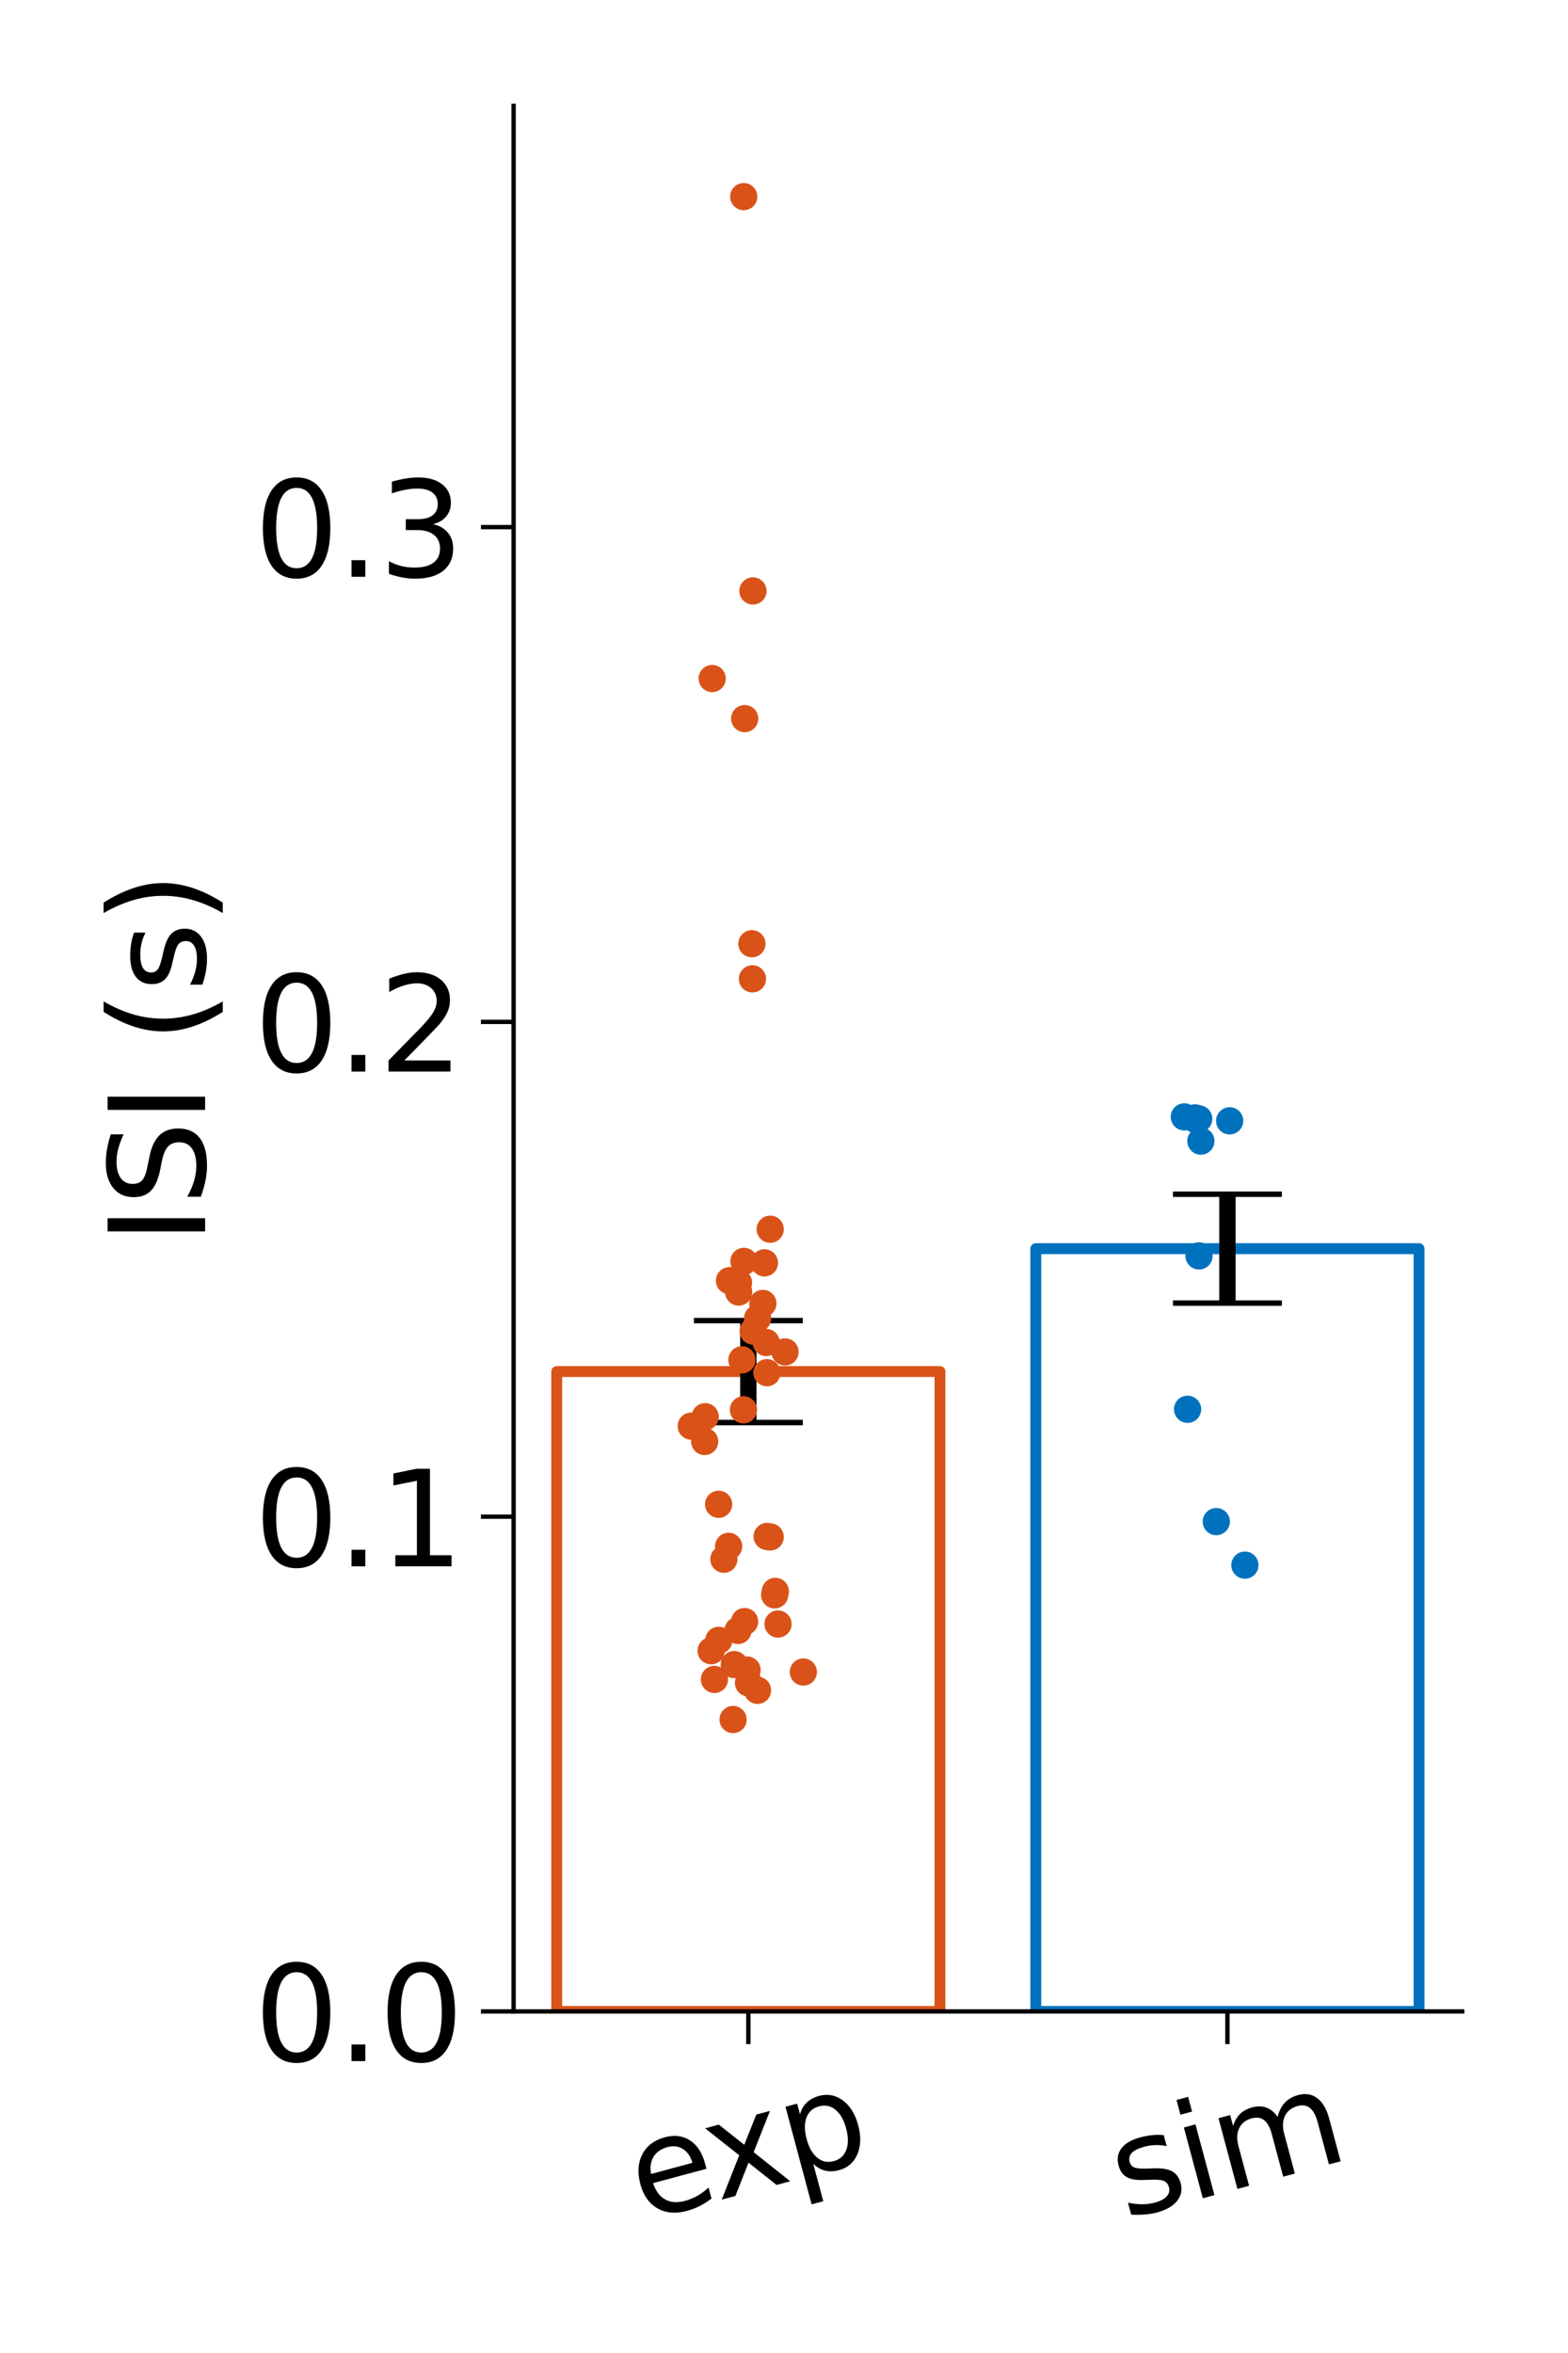 <?xml version="1.0" encoding="utf-8" standalone="no"?>
<!DOCTYPE svg PUBLIC "-//W3C//DTD SVG 1.1//EN"
  "http://www.w3.org/Graphics/SVG/1.1/DTD/svg11.dtd">
<svg xmlns:xlink="http://www.w3.org/1999/xlink" width="288pt" height="432pt" viewBox="0 0 288 432" xmlns="http://www.w3.org/2000/svg" version="1.1">
 <defs>
  <style type="text/css">*{stroke-linejoin: round; stroke-linecap: butt}</style>
 </defs>
 <g id="figure_1">
  <g id="patch_1">
   <path d="M 0 432 
L 288 432 
L 288 0 
L 0 0 
z
" style="fill: #ffffff"/>
  </g>
  <g id="axes_1">
   <g id="patch_2">
    <path d="M 94.335 369.291 
L 268.56 369.291 
L 268.56 19.44 
L 94.335 19.44 
z
" style="fill: #ffffff"/>
   </g>
   <g id="patch_3">
    <path d="M 102.254 369.291 
L 172.648 369.291 
L 172.648 251.812 
L 102.254 251.812 
L 102.254 369.291 
z
" clip-path="url(#pd593f266a1)" style="fill: none; stroke: #d95319; stroke-width: 2; stroke-linejoin: miter"/>
   </g>
   <g id="patch_4">
    <path d="M 190.247 369.291 
L 260.641 369.291 
L 260.641 229.253 
L 190.247 229.253 
L 190.247 369.291 
z
" clip-path="url(#pd593f266a1)" style="fill: none; stroke: #0072bd; stroke-width: 2; stroke-linejoin: miter"/>
   </g>
   <g id="matplotlib.axis_1">
    <g id="xtick_1">
     <g id="line2d_1">
      <defs>
       <path id="m89fa1474fa" d="M 0 0 
L 0 6 
" style="stroke: #000000; stroke-width: 0.8"/>
      </defs>
      <g>
       <use xlink:href="#m89fa1474fa" x="137.451" y="369.291" style="stroke: #000000; stroke-width: 0.8"/>
      </g>
     </g>
     <g id="text_1">
      <!-- exp -->
      <g transform="translate(118.017 407.739) rotate(-15) scale(0.24 -0.24)">
       <defs>
        <path id="DejaVuSans-65" d="M 3597 1894 
L 3597 1613 
L 953 1613 
Q 991 1019 1311 708 
Q 1631 397 2203 397 
Q 2534 397 2845 478 
Q 3156 559 3463 722 
L 3463 178 
Q 3153 47 2828 -22 
Q 2503 -91 2169 -91 
Q 1331 -91 842 396 
Q 353 884 353 1716 
Q 353 2575 817 3079 
Q 1281 3584 2069 3584 
Q 2775 3584 3186 3129 
Q 3597 2675 3597 1894 
z
M 3022 2063 
Q 3016 2534 2758 2815 
Q 2500 3097 2075 3097 
Q 1594 3097 1305 2825 
Q 1016 2553 972 2059 
L 3022 2063 
z
" transform="scale(0.016)"/>
        <path id="DejaVuSans-78" d="M 3513 3500 
L 2247 1797 
L 3578 0 
L 2900 0 
L 1881 1375 
L 863 0 
L 184 0 
L 1544 1831 
L 300 3500 
L 978 3500 
L 1906 2253 
L 2834 3500 
L 3513 3500 
z
" transform="scale(0.016)"/>
        <path id="DejaVuSans-70" d="M 1159 525 
L 1159 -1331 
L 581 -1331 
L 581 3500 
L 1159 3500 
L 1159 2969 
Q 1341 3281 1617 3432 
Q 1894 3584 2278 3584 
Q 2916 3584 3314 3078 
Q 3713 2572 3713 1747 
Q 3713 922 3314 415 
Q 2916 -91 2278 -91 
Q 1894 -91 1617 61 
Q 1341 213 1159 525 
z
M 3116 1747 
Q 3116 2381 2855 2742 
Q 2594 3103 2138 3103 
Q 1681 3103 1420 2742 
Q 1159 2381 1159 1747 
Q 1159 1113 1420 752 
Q 1681 391 2138 391 
Q 2594 391 2855 752 
Q 3116 1113 3116 1747 
z
" transform="scale(0.016)"/>
       </defs>
       <use xlink:href="#DejaVuSans-65"/>
       <use xlink:href="#DejaVuSans-78" x="59.773"/>
       <use xlink:href="#DejaVuSans-70" x="118.953"/>
      </g>
     </g>
    </g>
    <g id="xtick_2">
     <g id="line2d_2">
      <g>
       <use xlink:href="#m89fa1474fa" x="225.444" y="369.291" style="stroke: #000000; stroke-width: 0.8"/>
      </g>
     </g>
     <g id="text_2">
      <!-- sim -->
      <g transform="translate(206.609 407.418) rotate(-15) scale(0.24 -0.24)">
       <defs>
        <path id="DejaVuSans-73" d="M 2834 3397 
L 2834 2853 
Q 2591 2978 2328 3040 
Q 2066 3103 1784 3103 
Q 1356 3103 1142 2972 
Q 928 2841 928 2578 
Q 928 2378 1081 2264 
Q 1234 2150 1697 2047 
L 1894 2003 
Q 2506 1872 2764 1633 
Q 3022 1394 3022 966 
Q 3022 478 2636 193 
Q 2250 -91 1575 -91 
Q 1294 -91 989 -36 
Q 684 19 347 128 
L 347 722 
Q 666 556 975 473 
Q 1284 391 1588 391 
Q 1994 391 2212 530 
Q 2431 669 2431 922 
Q 2431 1156 2273 1281 
Q 2116 1406 1581 1522 
L 1381 1569 
Q 847 1681 609 1914 
Q 372 2147 372 2553 
Q 372 3047 722 3315 
Q 1072 3584 1716 3584 
Q 2034 3584 2315 3537 
Q 2597 3491 2834 3397 
z
" transform="scale(0.016)"/>
        <path id="DejaVuSans-69" d="M 603 3500 
L 1178 3500 
L 1178 0 
L 603 0 
L 603 3500 
z
M 603 4863 
L 1178 4863 
L 1178 4134 
L 603 4134 
L 603 4863 
z
" transform="scale(0.016)"/>
        <path id="DejaVuSans-6d" d="M 3328 2828 
Q 3544 3216 3844 3400 
Q 4144 3584 4550 3584 
Q 5097 3584 5394 3201 
Q 5691 2819 5691 2113 
L 5691 0 
L 5113 0 
L 5113 2094 
Q 5113 2597 4934 2840 
Q 4756 3084 4391 3084 
Q 3944 3084 3684 2787 
Q 3425 2491 3425 1978 
L 3425 0 
L 2847 0 
L 2847 2094 
Q 2847 2600 2669 2842 
Q 2491 3084 2119 3084 
Q 1678 3084 1418 2786 
Q 1159 2488 1159 1978 
L 1159 0 
L 581 0 
L 581 3500 
L 1159 3500 
L 1159 2956 
Q 1356 3278 1631 3431 
Q 1906 3584 2284 3584 
Q 2666 3584 2933 3390 
Q 3200 3197 3328 2828 
z
" transform="scale(0.016)"/>
       </defs>
       <use xlink:href="#DejaVuSans-73"/>
       <use xlink:href="#DejaVuSans-69" x="52.1"/>
       <use xlink:href="#DejaVuSans-6d" x="79.883"/>
      </g>
     </g>
    </g>
   </g>
   <g id="matplotlib.axis_2">
    <g id="ytick_1">
     <g id="line2d_3">
      <defs>
       <path id="m034a211831" d="M 0 0 
L -6 0 
" style="stroke: #000000; stroke-width: 0.8"/>
      </defs>
      <g>
       <use xlink:href="#m034a211831" x="94.335" y="369.291" style="stroke: #000000; stroke-width: 0.8"/>
      </g>
     </g>
     <g id="text_3">
      <!-- 0.0 -->
      <g transform="translate(46.667 378.409) scale(0.24 -0.24)">
       <defs>
        <path id="DejaVuSans-30" d="M 2034 4250 
Q 1547 4250 1301 3770 
Q 1056 3291 1056 2328 
Q 1056 1369 1301 889 
Q 1547 409 2034 409 
Q 2525 409 2770 889 
Q 3016 1369 3016 2328 
Q 3016 3291 2770 3770 
Q 2525 4250 2034 4250 
z
M 2034 4750 
Q 2819 4750 3233 4129 
Q 3647 3509 3647 2328 
Q 3647 1150 3233 529 
Q 2819 -91 2034 -91 
Q 1250 -91 836 529 
Q 422 1150 422 2328 
Q 422 3509 836 4129 
Q 1250 4750 2034 4750 
z
" transform="scale(0.016)"/>
        <path id="DejaVuSans-2e" d="M 684 794 
L 1344 794 
L 1344 0 
L 684 0 
L 684 794 
z
" transform="scale(0.016)"/>
       </defs>
       <use xlink:href="#DejaVuSans-30"/>
       <use xlink:href="#DejaVuSans-2e" x="63.623"/>
       <use xlink:href="#DejaVuSans-30" x="95.41"/>
      </g>
     </g>
    </g>
    <g id="ytick_2">
     <g id="line2d_4">
      <g>
       <use xlink:href="#m034a211831" x="94.335" y="278.453" style="stroke: #000000; stroke-width: 0.8"/>
      </g>
     </g>
     <g id="text_4">
      <!-- 0.1 -->
      <g transform="translate(46.667 287.571) scale(0.24 -0.24)">
       <defs>
        <path id="DejaVuSans-31" d="M 794 531 
L 1825 531 
L 1825 4091 
L 703 3866 
L 703 4441 
L 1819 4666 
L 2450 4666 
L 2450 531 
L 3481 531 
L 3481 0 
L 794 0 
L 794 531 
z
" transform="scale(0.016)"/>
       </defs>
       <use xlink:href="#DejaVuSans-30"/>
       <use xlink:href="#DejaVuSans-2e" x="63.623"/>
       <use xlink:href="#DejaVuSans-31" x="95.41"/>
      </g>
     </g>
    </g>
    <g id="ytick_3">
     <g id="line2d_5">
      <g>
       <use xlink:href="#m034a211831" x="94.335" y="187.616" style="stroke: #000000; stroke-width: 0.8"/>
      </g>
     </g>
     <g id="text_5">
      <!-- 0.2 -->
      <g transform="translate(46.667 196.734) scale(0.24 -0.24)">
       <defs>
        <path id="DejaVuSans-32" d="M 1228 531 
L 3431 531 
L 3431 0 
L 469 0 
L 469 531 
Q 828 903 1448 1529 
Q 2069 2156 2228 2338 
Q 2531 2678 2651 2914 
Q 2772 3150 2772 3378 
Q 2772 3750 2511 3984 
Q 2250 4219 1831 4219 
Q 1534 4219 1204 4116 
Q 875 4013 500 3803 
L 500 4441 
Q 881 4594 1212 4672 
Q 1544 4750 1819 4750 
Q 2544 4750 2975 4387 
Q 3406 4025 3406 3419 
Q 3406 3131 3298 2873 
Q 3191 2616 2906 2266 
Q 2828 2175 2409 1742 
Q 1991 1309 1228 531 
z
" transform="scale(0.016)"/>
       </defs>
       <use xlink:href="#DejaVuSans-30"/>
       <use xlink:href="#DejaVuSans-2e" x="63.623"/>
       <use xlink:href="#DejaVuSans-32" x="95.41"/>
      </g>
     </g>
    </g>
    <g id="ytick_4">
     <g id="line2d_6">
      <g>
       <use xlink:href="#m034a211831" x="94.335" y="96.779" style="stroke: #000000; stroke-width: 0.8"/>
      </g>
     </g>
     <g id="text_6">
      <!-- 0.3 -->
      <g transform="translate(46.667 105.897) scale(0.24 -0.24)">
       <defs>
        <path id="DejaVuSans-33" d="M 2597 2516 
Q 3050 2419 3304 2112 
Q 3559 1806 3559 1356 
Q 3559 666 3084 287 
Q 2609 -91 1734 -91 
Q 1441 -91 1130 -33 
Q 819 25 488 141 
L 488 750 
Q 750 597 1062 519 
Q 1375 441 1716 441 
Q 2309 441 2620 675 
Q 2931 909 2931 1356 
Q 2931 1769 2642 2001 
Q 2353 2234 1838 2234 
L 1294 2234 
L 1294 2753 
L 1863 2753 
Q 2328 2753 2575 2939 
Q 2822 3125 2822 3475 
Q 2822 3834 2567 4026 
Q 2313 4219 1838 4219 
Q 1578 4219 1281 4162 
Q 984 4106 628 3988 
L 628 4550 
Q 988 4650 1302 4700 
Q 1616 4750 1894 4750 
Q 2613 4750 3031 4423 
Q 3450 4097 3450 3541 
Q 3450 3153 3228 2886 
Q 3006 2619 2597 2516 
z
" transform="scale(0.016)"/>
       </defs>
       <use xlink:href="#DejaVuSans-30"/>
       <use xlink:href="#DejaVuSans-2e" x="63.623"/>
       <use xlink:href="#DejaVuSans-33" x="95.41"/>
      </g>
     </g>
    </g>
    <g id="text_7">
     <!-- ISI (s) -->
     <g transform="translate(37.676 228.492) rotate(-90) scale(0.24 -0.24)">
      <defs>
       <path id="DejaVuSans-49" d="M 628 4666 
L 1259 4666 
L 1259 0 
L 628 0 
L 628 4666 
z
" transform="scale(0.016)"/>
       <path id="DejaVuSans-53" d="M 3425 4513 
L 3425 3897 
Q 3066 4069 2747 4153 
Q 2428 4238 2131 4238 
Q 1616 4238 1336 4038 
Q 1056 3838 1056 3469 
Q 1056 3159 1242 3001 
Q 1428 2844 1947 2747 
L 2328 2669 
Q 3034 2534 3370 2195 
Q 3706 1856 3706 1288 
Q 3706 609 3251 259 
Q 2797 -91 1919 -91 
Q 1588 -91 1214 -16 
Q 841 59 441 206 
L 441 856 
Q 825 641 1194 531 
Q 1563 422 1919 422 
Q 2459 422 2753 634 
Q 3047 847 3047 1241 
Q 3047 1584 2836 1778 
Q 2625 1972 2144 2069 
L 1759 2144 
Q 1053 2284 737 2584 
Q 422 2884 422 3419 
Q 422 4038 858 4394 
Q 1294 4750 2059 4750 
Q 2388 4750 2728 4690 
Q 3069 4631 3425 4513 
z
" transform="scale(0.016)"/>
       <path id="DejaVuSans-20" transform="scale(0.016)"/>
       <path id="DejaVuSans-28" d="M 1984 4856 
Q 1566 4138 1362 3434 
Q 1159 2731 1159 2009 
Q 1159 1288 1364 580 
Q 1569 -128 1984 -844 
L 1484 -844 
Q 1016 -109 783 600 
Q 550 1309 550 2009 
Q 550 2706 781 3412 
Q 1013 4119 1484 4856 
L 1984 4856 
z
" transform="scale(0.016)"/>
       <path id="DejaVuSans-29" d="M 513 4856 
L 1013 4856 
Q 1481 4119 1714 3412 
Q 1947 2706 1947 2009 
Q 1947 1309 1714 600 
Q 1481 -109 1013 -844 
L 513 -844 
Q 928 -128 1133 580 
Q 1338 1288 1338 2009 
Q 1338 2731 1133 3434 
Q 928 4138 513 4856 
z
" transform="scale(0.016)"/>
      </defs>
      <use xlink:href="#DejaVuSans-49"/>
      <use xlink:href="#DejaVuSans-53" x="29.492"/>
      <use xlink:href="#DejaVuSans-49" x="92.969"/>
      <use xlink:href="#DejaVuSans-20" x="122.461"/>
      <use xlink:href="#DejaVuSans-28" x="154.248"/>
      <use xlink:href="#DejaVuSans-73" x="193.262"/>
      <use xlink:href="#DejaVuSans-29" x="245.361"/>
     </g>
    </g>
   </g>
   <g id="LineCollection_1">
    <path d="M 137.451 261.169 
L 137.451 242.455 
" clip-path="url(#pd593f266a1)" style="fill: none; stroke: #000000; stroke-width: 3"/>
    <path d="M 225.444 239.249 
L 225.444 219.256 
" clip-path="url(#pd593f266a1)" style="fill: none; stroke: #000000; stroke-width: 3"/>
   </g>
   <g id="line2d_7">
    <defs>
     <path id="mfd8c50be4f" d="M 10 0 
L -10 -0 
" style="stroke: #000000"/>
    </defs>
    <g clip-path="url(#pd593f266a1)">
     <use xlink:href="#mfd8c50be4f" x="137.451" y="261.169" style="stroke: #000000"/>
     <use xlink:href="#mfd8c50be4f" x="225.444" y="239.249" style="stroke: #000000"/>
    </g>
   </g>
   <g id="line2d_8">
    <g clip-path="url(#pd593f266a1)">
     <use xlink:href="#mfd8c50be4f" x="137.451" y="242.455" style="stroke: #000000"/>
     <use xlink:href="#mfd8c50be4f" x="225.444" y="219.256" style="stroke: #000000"/>
    </g>
   </g>
   <g id="line2d_9">
    <defs>
     <path id="m67f06fdbf2" d="M 0 2 
C 0.53 2 1.039 1.789 1.414 1.414 
C 1.789 1.039 2 0.53 2 0 
C 2 -0.53 1.789 -1.039 1.414 -1.414 
C 1.039 -1.789 0.53 -2 0 -2 
C -0.53 -2 -1.039 -1.789 -1.414 -1.414 
C -1.789 -1.039 -2 -0.53 -2 0 
C -2 0.53 -1.789 1.039 -1.414 1.414 
C -1.039 1.789 -0.53 2 0 2 
z
" style="stroke: #d95319"/>
    </defs>
    <g clip-path="url(#pd593f266a1)">
     <use xlink:href="#m67f06fdbf2" x="135.668" y="237.213" style="fill: #d95319; stroke: #d95319"/>
     <use xlink:href="#m67f06fdbf2" x="139.155" y="242.028" style="fill: #d95319; stroke: #d95319"/>
     <use xlink:href="#m67f06fdbf2" x="136.268" y="249.658" style="fill: #d95319; stroke: #d95319"/>
     <use xlink:href="#m67f06fdbf2" x="136.55" y="258.832" style="fill: #d95319; stroke: #d95319"/>
     <use xlink:href="#m67f06fdbf2" x="140.732" y="246.479" style="fill: #d95319; stroke: #d95319"/>
     <use xlink:href="#m67f06fdbf2" x="144.192" y="248.205" style="fill: #d95319; stroke: #d95319"/>
     <use xlink:href="#m67f06fdbf2" x="140.12" y="239.302" style="fill: #d95319; stroke: #d95319"/>
     <use xlink:href="#m67f06fdbf2" x="135.645" y="235.487" style="fill: #d95319; stroke: #d95319"/>
     <use xlink:href="#m67f06fdbf2" x="140.408" y="231.854" style="fill: #d95319; stroke: #d95319"/>
     <use xlink:href="#m67f06fdbf2" x="133.986" y="235.124" style="fill: #d95319; stroke: #d95319"/>
     <use xlink:href="#m67f06fdbf2" x="126.963" y="261.83" style="fill: #d95319; stroke: #d95319"/>
     <use xlink:href="#m67f06fdbf2" x="138.202" y="179.713" style="fill: #d95319; stroke: #d95319"/>
     <use xlink:href="#m67f06fdbf2" x="134.649" y="315.697" style="fill: #d95319; stroke: #d95319"/>
     <use xlink:href="#m67f06fdbf2" x="139.136" y="310.337" style="fill: #d95319; stroke: #d95319"/>
     <use xlink:href="#m67f06fdbf2" x="130.617" y="303.07" style="fill: #d95319; stroke: #d95319"/>
     <use xlink:href="#m67f06fdbf2" x="133.828" y="283.904" style="fill: #d95319; stroke: #d95319"/>
     <use xlink:href="#m67f06fdbf2" x="140.865" y="252.02" style="fill: #d95319; stroke: #d95319"/>
     <use xlink:href="#m67f06fdbf2" x="136.605" y="36.1" style="fill: #d95319; stroke: #d95319"/>
     <use xlink:href="#m67f06fdbf2" x="130.808" y="124.575" style="fill: #d95319; stroke: #d95319"/>
     <use xlink:href="#m67f06fdbf2" x="138.297" y="108.497" style="fill: #d95319; stroke: #d95319"/>
     <use xlink:href="#m67f06fdbf2" x="138.105" y="173.264" style="fill: #d95319; stroke: #d95319"/>
     <use xlink:href="#m67f06fdbf2" x="136.777" y="131.933" style="fill: #d95319; stroke: #d95319"/>
     <use xlink:href="#m67f06fdbf2" x="131.224" y="308.339" style="fill: #d95319; stroke: #d95319"/>
     <use xlink:href="#m67f06fdbf2" x="137.484" y="308.975" style="fill: #d95319; stroke: #d95319"/>
     <use xlink:href="#m67f06fdbf2" x="147.552" y="306.976" style="fill: #d95319; stroke: #d95319"/>
     <use xlink:href="#m67f06fdbf2" x="137.217" y="306.613" style="fill: #d95319; stroke: #d95319"/>
     <use xlink:href="#m67f06fdbf2" x="134.867" y="305.614" style="fill: #d95319; stroke: #d95319"/>
     <use xlink:href="#m67f06fdbf2" x="132.012" y="301.163" style="fill: #d95319; stroke: #d95319"/>
     <use xlink:href="#m67f06fdbf2" x="142.903" y="298.165" style="fill: #d95319; stroke: #d95319"/>
     <use xlink:href="#m67f06fdbf2" x="135.551" y="299.346" style="fill: #d95319; stroke: #d95319"/>
     <use xlink:href="#m67f06fdbf2" x="136.76" y="297.711" style="fill: #d95319; stroke: #d95319"/>
     <use xlink:href="#m67f06fdbf2" x="142.407" y="292.17" style="fill: #d95319; stroke: #d95319"/>
     <use xlink:href="#m67f06fdbf2" x="142.282" y="292.806" style="fill: #d95319; stroke: #d95319"/>
     <use xlink:href="#m67f06fdbf2" x="132.959" y="286.265" style="fill: #d95319; stroke: #d95319"/>
     <use xlink:href="#m67f06fdbf2" x="131.987" y="276.182" style="fill: #d95319; stroke: #d95319"/>
     <use xlink:href="#m67f06fdbf2" x="140.902" y="282.087" style="fill: #d95319; stroke: #d95319"/>
     <use xlink:href="#m67f06fdbf2" x="141.471" y="282.178" style="fill: #d95319; stroke: #d95319"/>
     <use xlink:href="#m67f06fdbf2" x="129.522" y="260.104" style="fill: #d95319; stroke: #d95319"/>
     <use xlink:href="#m67f06fdbf2" x="129.429" y="264.646" style="fill: #d95319; stroke: #d95319"/>
     <use xlink:href="#m67f06fdbf2" x="138.341" y="244.389" style="fill: #d95319; stroke: #d95319"/>
     <use xlink:href="#m67f06fdbf2" x="136.636" y="231.581" style="fill: #d95319; stroke: #d95319"/>
     <use xlink:href="#m67f06fdbf2" x="141.465" y="225.677" style="fill: #d95319; stroke: #d95319"/>
    </g>
   </g>
   <g id="line2d_10">
    <defs>
     <path id="mde7799c4b4" d="M 0 2 
C 0.53 2 1.039 1.789 1.414 1.414 
C 1.789 1.039 2 0.53 2 0 
C 2 -0.53 1.789 -1.039 1.414 -1.414 
C 1.039 -1.789 0.53 -2 0 -2 
C -0.53 -2 -1.039 -1.789 -1.414 -1.414 
C -1.789 -1.039 -2 -0.53 -2 0 
C -2 0.53 -1.789 1.039 -1.414 1.414 
C -1.039 1.789 -0.53 2 0 2 
z
" style="stroke: #0072bd"/>
    </defs>
    <g clip-path="url(#pd593f266a1)">
     <use xlink:href="#mde7799c4b4" x="228.656" y="287.353" style="fill: #0072bd; stroke: #0072bd"/>
     <use xlink:href="#mde7799c4b4" x="223.403" y="279.36" style="fill: #0072bd; stroke: #0072bd"/>
     <use xlink:href="#mde7799c4b4" x="218.127" y="258.739" style="fill: #0072bd; stroke: #0072bd"/>
     <use xlink:href="#mde7799c4b4" x="220.228" y="230.579" style="fill: #0072bd; stroke: #0072bd"/>
     <use xlink:href="#mde7799c4b4" x="220.569" y="209.504" style="fill: #0072bd; stroke: #0072bd"/>
     <use xlink:href="#mde7799c4b4" x="217.53" y="205.053" style="fill: #0072bd; stroke: #0072bd"/>
     <use xlink:href="#mde7799c4b4" x="219.486" y="205.235" style="fill: #0072bd; stroke: #0072bd"/>
     <use xlink:href="#mde7799c4b4" x="219.545" y="205.507" style="fill: #0072bd; stroke: #0072bd"/>
     <use xlink:href="#mde7799c4b4" x="220.175" y="205.416" style="fill: #0072bd; stroke: #0072bd"/>
     <use xlink:href="#mde7799c4b4" x="225.858" y="205.78" style="fill: #0072bd; stroke: #0072bd"/>
    </g>
   </g>
   <g id="patch_5">
    <path d="M 94.335 369.291 
L 94.335 19.44 
" style="fill: none; stroke: #000000; stroke-width: 0.8; stroke-linejoin: miter; stroke-linecap: square"/>
   </g>
   <g id="patch_6">
    <path d="M 94.335 369.291 
L 268.56 369.291 
" style="fill: none; stroke: #000000; stroke-width: 0.8; stroke-linejoin: miter; stroke-linecap: square"/>
   </g>
  </g>
 </g>
 <defs>
  <clipPath id="pd593f266a1">
   <rect x="94.335" y="19.44" width="174.225" height="349.851"/>
  </clipPath>
 </defs>
</svg>
